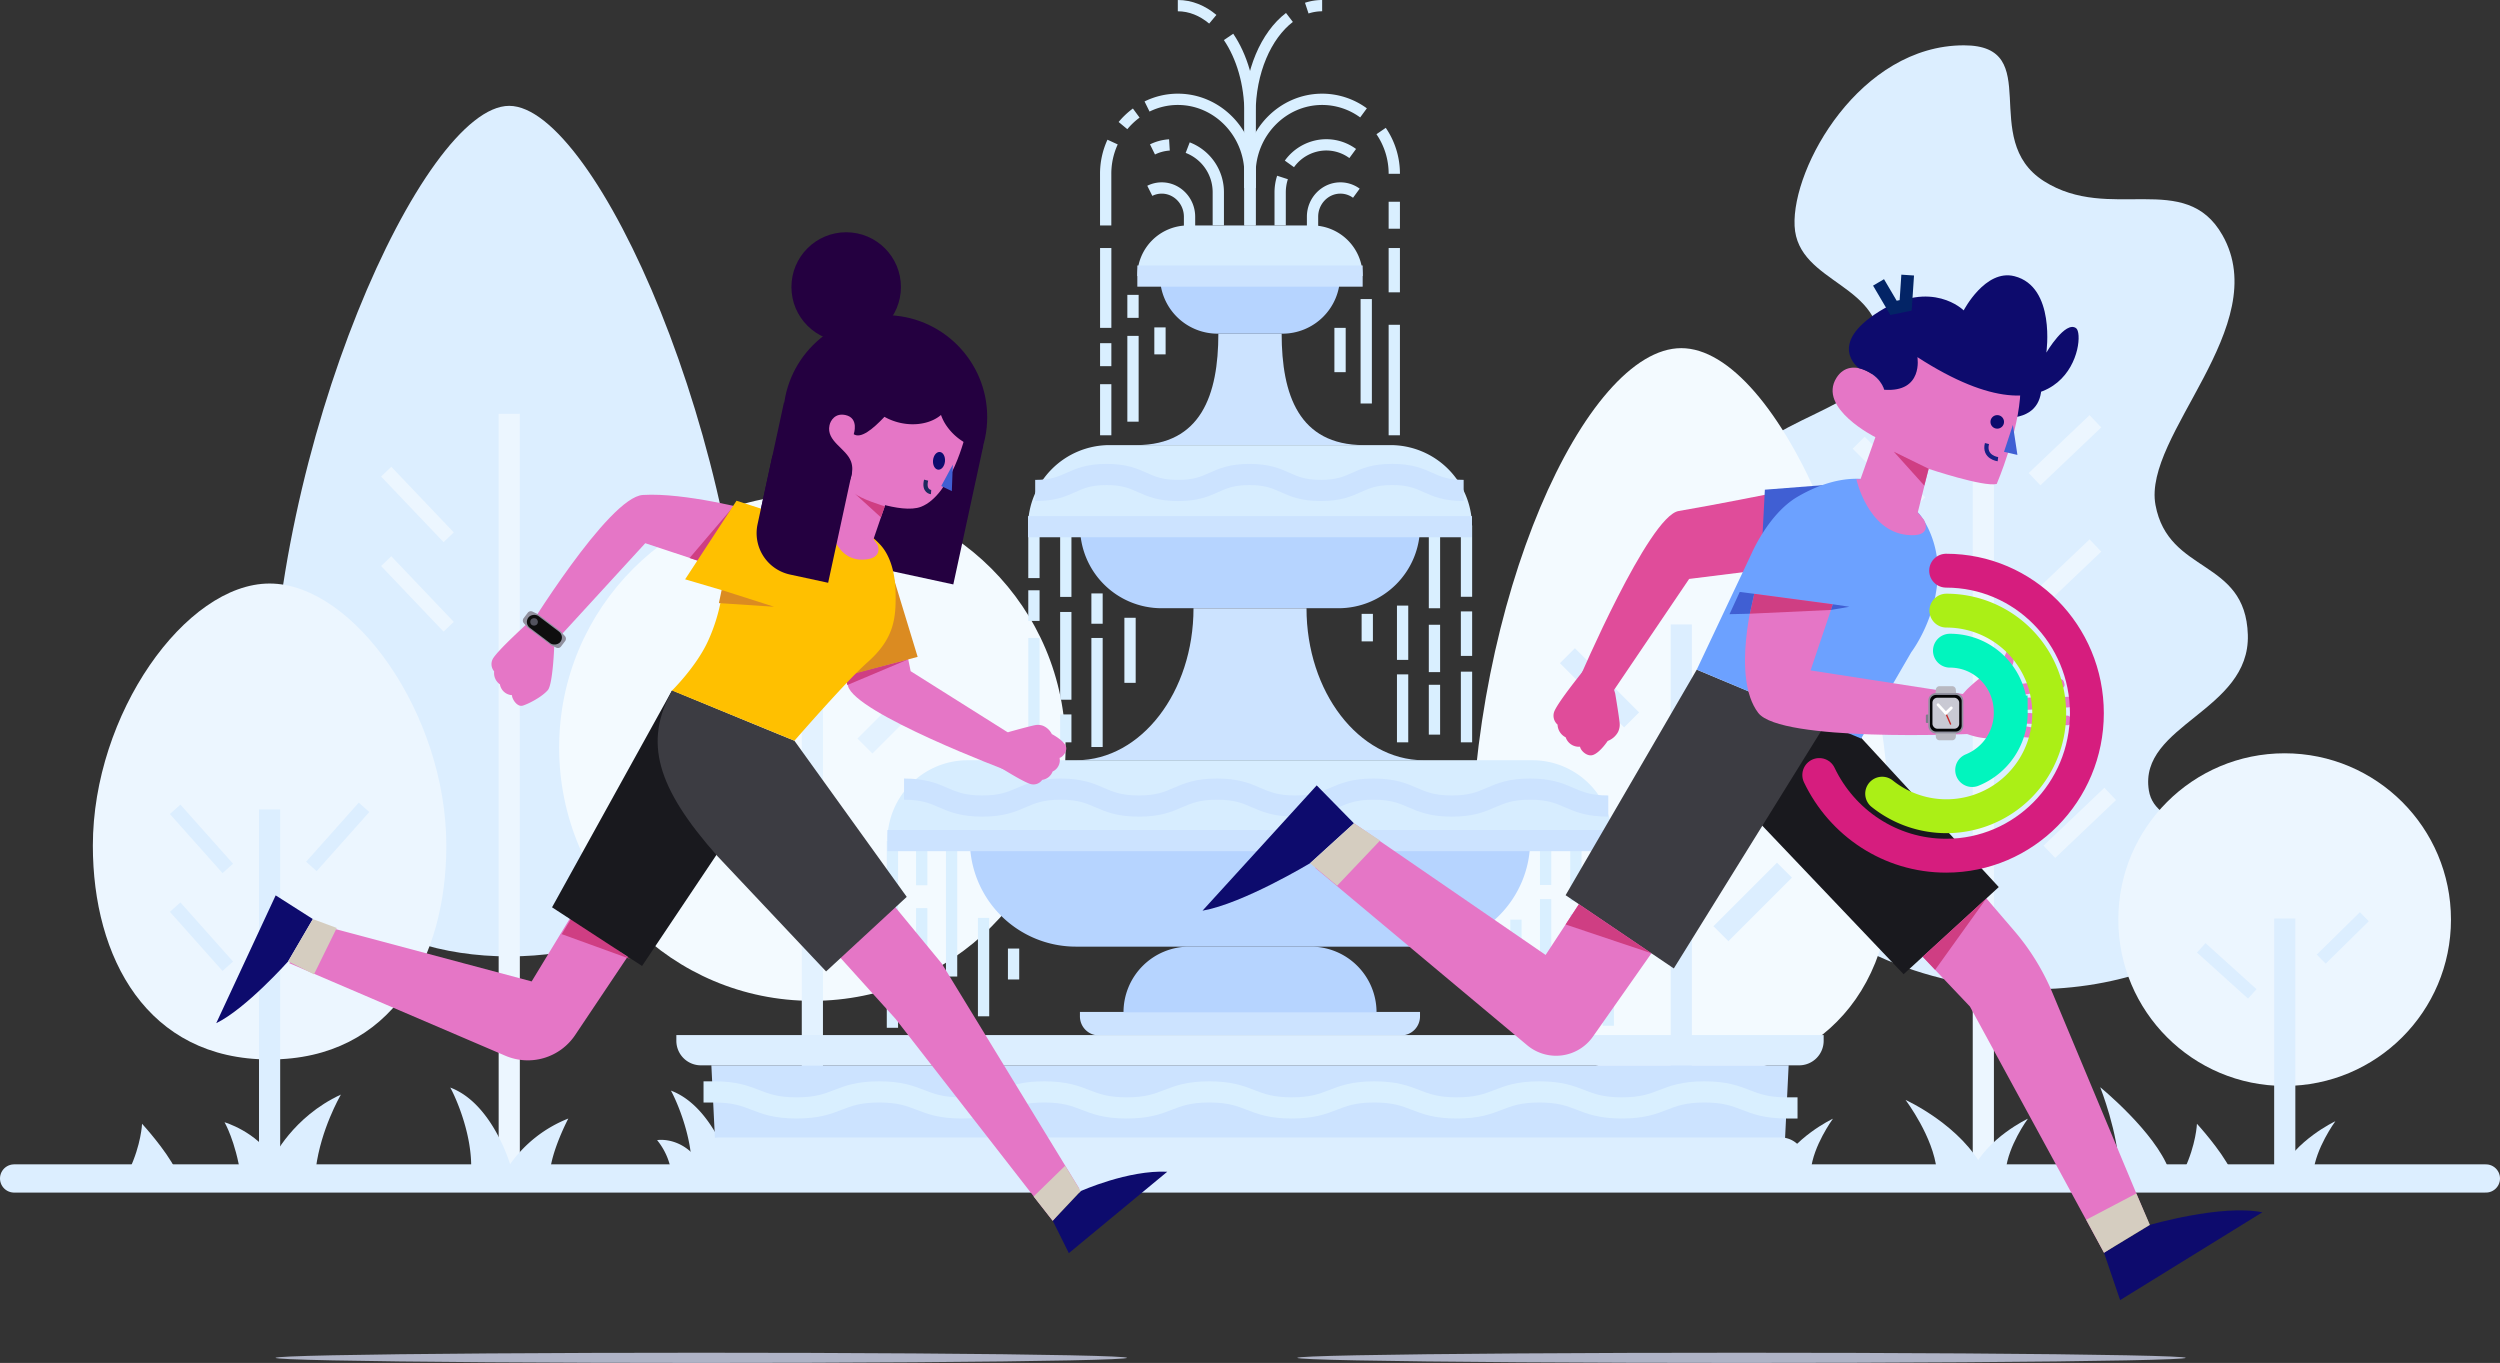 <svg xmlns="http://www.w3.org/2000/svg" viewBox="0 0 1771.38 965.71"><rect x="0" y="0" width="1771.38" height="965.71" fill="#333333" stroke="none"/><defs><style>.cls-1{fill:#dceeff;}.cls-10,.cls-14,.cls-15,.cls-16,.cls-2,.cls-28,.cls-3,.cls-31,.cls-37,.cls-38,.cls-43,.cls-44,.cls-45,.cls-46,.cls-47,.cls-5,.cls-7,.cls-8,.cls-9{fill:none;}.cls-2,.cls-3,.cls-5{stroke:#ecf6ff;}.cls-10,.cls-16,.cls-2,.cls-3,.cls-5,.cls-7,.cls-8,.cls-9{stroke-linecap:square;}.cls-10,.cls-14,.cls-15,.cls-16,.cls-17,.cls-2,.cls-28,.cls-3,.cls-31,.cls-37,.cls-38,.cls-43,.cls-44,.cls-45,.cls-46,.cls-47,.cls-5,.cls-7,.cls-8,.cls-9{stroke-miterlimit:10;}.cls-15,.cls-16,.cls-2,.cls-7,.cls-8{stroke-width:15px;}.cls-3{stroke-width:12px;}.cls-17,.cls-4{fill:#ecf6ff;}.cls-10,.cls-5{stroke-width:10px;}.cls-6{fill:#f3faff;}.cls-7{stroke:#e3f2ff;}.cls-10,.cls-17,.cls-8,.cls-9{stroke:#dceeff;}.cls-37,.cls-9{stroke-width:9px;}.cls-11{fill:#b6d4ff;}.cls-12{fill:#cce3ff;}.cls-13{fill:#d7edff;}.cls-14,.cls-16{stroke:#d9efff;}.cls-14{stroke-width:8px;}.cls-15{stroke:#cce3ff;}.cls-17,.cls-43,.cls-44,.cls-45,.cls-46,.cls-47{stroke-linecap:round;}.cls-17{stroke-width:20px;}.cls-18{fill:#0d0b6d;}.cls-19{fill:#e576c6;}.cls-20{fill:#cf3e83;}.cls-21{fill:#d5cdc0;}.cls-22{fill:#240040;}.cls-23{fill:#afb3c6;}.cls-24{fill:#db8b21;}.cls-25{fill:#19191e;}.cls-26{fill:#3c3c42;}.cls-27{fill:#ffc000;}.cls-28{stroke:#bf571d;}.cls-28,.cls-31,.cls-38{stroke-width:3px;}.cls-29{fill:#1a1d21;}.cls-30{fill:#405fd3;}.cls-31{stroke:#1c295e;}.cls-32{fill:#90909e;}.cls-33{fill:#0e0e0e;}.cls-34{fill:#53535e;}.cls-35{fill:#e04c9a;}.cls-36{fill:#6ca1ff;}.cls-37{stroke:#032466;}.cls-38{stroke:#182084;}.cls-39{fill:#7d7d8c;}.cls-40{fill:#b8b8c1;}.cls-41{fill:#040406;}.cls-42{fill:#c9c9d3;}.cls-43{stroke:#c42c2c;}.cls-44{stroke:#fff;stroke-width:2px;}.cls-45{stroke:#d61d7e;}.cls-45,.cls-46,.cls-47{stroke-width:24px;}.cls-46{stroke:#abef16;}.cls-47{stroke:#01f5be;}</style></defs><title>back and obj 16</title><g id="Back"><path class="cls-1" d="M1381.16,619.26c-5.73-15.65-37.1-13-37.11-56.64,0-65.7,99.1-58.2,105-107.71s-57.85-48.32-59.82-90.07,46.46-127.92,119.93-127.92c57.94,0,10,66.48,56.71,96.21s100.16-8.35,126.58,38.39c36.41,64.4-56.68,141.74-47.5,191.1s63.76,37.7,65.43,91.94-77.6,63.79-70.13,110.3c4.7,29.32,54.87,19.53,57.5,77.34,2.23,48.95-170.14,109.52-299.62,9.91S1403,679,1381.16,619.26Z" transform="translate(-117.67 -204.8)"/><line class="cls-2" x1="1405.29" y1="293.03" x2="1405.29" y2="819.93"/><line class="cls-3" x1="1456.42" y1="599.41" x2="1490.84" y2="566.67"/><line class="cls-3" x1="1445.93" y1="423.39" x2="1480.35" y2="390.65"/><circle class="cls-4" cx="1618.79" cy="651.6" r="117.85"/><line class="cls-3" x1="1445.93" y1="335.38" x2="1480.35" y2="302.64"/><line class="cls-3" x1="1355.63" y1="352.37" x2="1321.21" y2="317.95"/><path class="cls-1" d="M309.46,728.3c0,99,73.42,154.15,169,154.15s169-55.2,169-154.15c0-208.33-107.89-448.5-169-448.5S309.46,520,309.46,728.3Z" transform="translate(-117.67 -204.8)"/><line class="cls-2" x1="360.83" y1="300.7" x2="360.83" y2="819.93"/><line class="cls-5" x1="314.46" y1="440.46" x2="277.09" y2="401.21"/><line class="cls-5" x1="314.46" y1="377.06" x2="277.09" y2="337.81"/><circle class="cls-6" cx="575.6" cy="529.73" r="179.42"/><line class="cls-7" x1="575.6" y1="494.94" x2="575.6" y2="825.56"/><line class="cls-7" x1="618.14" y1="523.3" x2="646.83" y2="494.61"/><line class="cls-7" x1="533.06" y1="590.55" x2="504.37" y2="561.86"/><line class="cls-7" x1="533.06" y1="526.23" x2="504.37" y2="497.54"/><line class="cls-8" x1="1618.87" y1="658.32" x2="1618.87" y2="819.93"/><line class="cls-9" x1="1647.92" y1="676.42" x2="1672.05" y2="652.69"/><line class="cls-9" x1="1592.51" y1="701.21" x2="1563.04" y2="674.6"/><path class="cls-6" d="M1458.09,820.68c0,102.49-66.92,148.48-149.15,148.48s-149.15-46-149.15-148.48c0-190.92,81.4-369.2,149.15-369.2S1458.09,629.76,1458.09,820.68Z" transform="translate(-117.67 -204.8)"/><line class="cls-8" x1="1191.27" y1="449.94" x2="1191.27" y2="819.93"/><line class="cls-8" x1="1224.65" y1="656.27" x2="1259.07" y2="621.85"/><line class="cls-8" x1="1224.65" y1="491.09" x2="1259.07" y2="456.67"/><line class="cls-8" x1="1150.79" y1="504.77" x2="1115.91" y2="469.89"/><path class="cls-4" d="M433.92,804c0,79.39-38.36,151.49-125.23,151.49S183.46,883.36,183.46,804c0-93.13,65.64-185.74,125.23-185.74S433.92,710.84,433.92,804Z" transform="translate(-117.67 -204.8)"/><line class="cls-8" x1="191.02" y1="581.04" x2="191.02" y2="819.93"/><line class="cls-10" x1="223.96" y1="610.18" x2="254.61" y2="575.76"/><line class="cls-10" x1="158.08" y1="680.9" x2="127.42" y2="646.48"/><line class="cls-10" x1="158.08" y1="611.59" x2="127.42" y2="577.17"/><path class="cls-1" d="M650.88,978.69c-.6.79-13.43,31.54-11.9,60.69H593.81a47.32,47.32,0,0,0-10.55-26.74s19.89-3.61,33.33,20.36C616.59,1033,626.76,989.76,650.88,978.69Z" transform="translate(-117.67 -204.8)"/><path class="cls-1" d="M593,977.54c.74.79,16.61,31.54,14.72,60.69h55.9c1.07-15.94,13.07-38.74,13.07-38.74a91.86,91.86,0,0,0-41.25,32.36S622.83,988.61,593,977.54Z" transform="translate(-117.67 -204.8)"/><path class="cls-1" d="M1467.83,984.15c.63.84,19.68,26.26,22.07,49.67h33.49C1507.58,1002.4,1468.7,984.54,1467.83,984.15Z" transform="translate(-117.67 -204.8)"/><path class="cls-1" d="M1554.54,997.45c-.45.62-13.94,19.23-15.63,36.37h-23.73C1526.38,1010.82,1553.92,997.74,1554.54,997.45Z" transform="translate(-117.67 -204.8)"/><path class="cls-1" d="M1772.39,999.25c-.45.62-13.94,19.23-15.64,36.37H1733C1744.23,1012.62,1771.77,999.54,1772.39,999.25Z" transform="translate(-117.67 -204.8)"/><path class="cls-1" d="M1416.41,997.45c-.44.62-13.94,19.23-15.63,36.37h-23.72C1388.26,1010.82,1415.8,997.74,1416.41,997.45Z" transform="translate(-117.67 -204.8)"/><path class="cls-1" d="M1654.57,1033.82h-35.49c-.2-25.49-13.29-58.67-13.29-58.67S1644.72,1006.94,1654.57,1033.82Z" transform="translate(-117.67 -204.8)"/><path class="cls-1" d="M1665.22,1033.82c8.58-18.15,9.1-32.77,9.1-32.77s16.82,18.29,24,32.77Z" transform="translate(-117.67 -204.8)"/><path class="cls-1" d="M209.22,1033.82c8.58-18.15,9.1-32.77,9.1-32.77s16.82,18.29,24,32.77Z" transform="translate(-117.67 -204.8)"/><path class="cls-1" d="M436.65,975.38c.75.79,16.62,31.54,14.73,60.69h55.9c1.07-15.93,13.07-38.73,13.07-38.73a91.91,91.91,0,0,0-41.26,32.36S466.5,986.45,436.65,975.38Z" transform="translate(-117.67 -204.8)"/><path class="cls-1" d="M359.19,980.37c-.66,1.29-14.12,24.6-17.66,51.86l-53.29,5.46c-3.63-24.23-11.47-37.72-11.47-37.72s22.38,6.51,34.33,25.54C311.1,1025.51,324.94,996.24,359.19,980.37Z" transform="translate(-117.67 -204.8)"/><path class="cls-11" d="M940.7,578H1066a57.79,57.79,0,0,1,57.79,57.79v0a0,0,0,0,1,0,0H882.91a0,0,0,0,1,0,0v0A57.79,57.79,0,0,1,940.7,578Z" transform="translate(1889.06 1008.96) rotate(180)"/><path class="cls-12" d="M896.39,921.81h214a13.48,13.48,0,0,1,13.48,13.48v3.16a0,0,0,0,1,0,0H882.91a0,0,0,0,1,0,0v-3.16A13.48,13.48,0,0,1,896.39,921.81Z" transform="translate(1889.06 1655.47) rotate(180)"/><path class="cls-13" d="M685.71,538.66h400a56.94,56.94,0,0,1,56.94,56.94v0a0,0,0,0,1,0,0H628.77a0,0,0,0,1,0,0v0A56.94,56.94,0,0,1,685.71,538.66Z"/><path class="cls-11" d="M687.21,595.6h397a0,0,0,0,1,0,0v0A75.14,75.14,0,0,1,1009,670.74H762.35a75.14,75.14,0,0,1-75.14-75.14v0A0,0,0,0,1,687.21,595.6Z"/><path class="cls-12" d="M1126.15,743.47H880.59c45.73-.26,82.74-48.37,82.74-107.69h80.07C1043.4,695.1,1080.41,743.21,1126.15,743.47Z" transform="translate(-117.67 -204.8)"/><path class="cls-12" d="M1083.84,520.19H922.89c45.74-.19,58.05-35.47,58.05-79h44.85C1025.79,484.72,1038.1,520,1083.84,520.19Z" transform="translate(-117.67 -204.8)"/><path class="cls-13" d="M846.09,520.19h314.56a0,0,0,0,1,0,0v0A57.79,57.79,0,0,1,1102.85,578h-199a57.79,57.79,0,0,1-57.79-57.79v0A0,0,0,0,1,846.09,520.19Z" transform="translate(1889.06 893.38) rotate(180)"/><polygon class="cls-12" points="1263.64 830.46 507.74 830.46 504.04 754.84 1267.35 754.84 1263.64 830.46"/><path class="cls-1" d="M479.23,733.39h812.93a0,0,0,0,1,0,0v4.08a17.37,17.37,0,0,1-17.37,17.37H496.6a17.37,17.37,0,0,1-17.37-17.37v-4.08a0,0,0,0,1,0,0Z"/><path class="cls-1" d="M610,1010.75h786.74a0,0,0,0,1,0,0v4.08a17.37,17.37,0,0,1-17.37,17.37h-752A17.37,17.37,0,0,1,610,1014.83v-4.08A0,0,0,0,1,610,1010.75Z" transform="translate(1889.06 1838.15) rotate(180)"/><line class="cls-14" x1="632.33" y1="595.8" x2="632.33" y2="691.92"/><line class="cls-14" x1="632.33" y1="706.73" x2="632.33" y2="728.24"/><line class="cls-14" x1="674.25" y1="595.8" x2="674.25" y2="691.92"/><line class="cls-14" x1="674.25" y1="706.33" x2="674.25" y2="728.24"/><line class="cls-14" x1="718.17" y1="672.1" x2="718.17" y2="694.01"/><line class="cls-14" x1="800.69" y1="437.73" x2="800.69" y2="483.83"/><line class="cls-14" x1="968.78" y1="434.95" x2="968.78" y2="454.45"/><line class="cls-14" x1="696.91" y1="650.37" x2="696.91" y2="720.1"/><line class="cls-14" x1="653.08" y1="595.8" x2="653.08" y2="627.25"/><line class="cls-14" x1="653.08" y1="643.46" x2="653.08" y2="720.1"/><line class="cls-14" x1="777.3" y1="529.3" x2="777.3" y2="452.03"/><line class="cls-14" x1="777.3" y1="441.95" x2="777.3" y2="420.47"/><line class="cls-14" x1="732.59" y1="532.56" x2="732.59" y2="452.03"/><line class="cls-14" x1="732.59" y1="439.95" x2="732.59" y2="418.25"/><line class="cls-14" x1="732.59" y1="409.61" x2="732.59" y2="372.93"/><line class="cls-14" x1="755.17" y1="525.98" x2="755.17" y2="506.21"/><line class="cls-14" x1="755.17" y1="495.79" x2="755.17" y2="433.61"/><line class="cls-14" x1="755.17" y1="422.94" x2="755.17" y2="372.93"/><line class="cls-14" x1="1074.12" y1="703.36" x2="1074.12" y2="726.04"/><line class="cls-14" x1="1074.12" y1="651.6" x2="1074.12" y2="693.11"/><line class="cls-14" x1="1116.6" y1="595.6" x2="1116.6" y2="638.29"/><line class="cls-14" x1="1116.6" y1="647.64" x2="1116.6" y2="729.36"/><line class="cls-14" x1="1139.55" y1="595.6" x2="1139.55" y2="658.28"/><line class="cls-14" x1="1139.55" y1="674.11" x2="1139.55" y2="726.81"/><line class="cls-14" x1="1095.15" y1="595.6" x2="1095.15" y2="627.05"/><line class="cls-14" x1="1052.17" y1="669.51" x2="1052.17" y2="700.96"/><line class="cls-14" x1="1095.15" y1="637.09" x2="1095.15" y2="720.45"/><line class="cls-14" x1="1016.39" y1="372.3" x2="1016.39" y2="430.98"/><line class="cls-14" x1="1016.39" y1="442.68" x2="1016.39" y2="476.23"/><line class="cls-14" x1="1016.39" y1="485.21" x2="1016.39" y2="520.52"/><line class="cls-14" x1="1039.09" y1="372.3" x2="1039.09" y2="422.85"/><line class="cls-14" x1="1039.09" y1="433.21" x2="1039.09" y2="464.74"/><line class="cls-14" x1="1039.09" y1="475.9" x2="1039.09" y2="525.98"/><line class="cls-14" x1="993.82" y1="429.1" x2="993.82" y2="467.56"/><line class="cls-14" x1="993.82" y1="477.83" x2="993.82" y2="525.98"/><line class="cls-14" x1="783.46" y1="272.22" x2="783.46" y2="308.42"/><line class="cls-14" x1="783.46" y1="243.16" x2="783.46" y2="259.45"/><line class="cls-14" x1="783.46" y1="175.74" x2="783.46" y2="232.31"/><line class="cls-14" x1="802.78" y1="237.99" x2="802.78" y2="298.78"/><line class="cls-14" x1="968.04" y1="211.91" x2="968.04" y2="285.9"/><line class="cls-14" x1="802.78" y1="208.93" x2="802.78" y2="225.22"/><path class="cls-14" d="M906,305.46a53.7,53.7,0,0,0-4.9,22.48v36.59" transform="translate(-117.67 -204.8)"/><path class="cls-14" d="M922.76,284.91a52.69,52.69,0,0,0-9.4,8.88" transform="translate(-117.67 -204.8)"/><path class="cls-14" d="M1003.37,364.53V327.94c0-29-23-52.77-51.12-52.77h0a49.23,49.23,0,0,0-21.84,5.1" transform="translate(-117.67 -204.8)"/><line class="cls-14" x1="987.92" y1="230.13" x2="987.92" y2="308.42"/><line class="cls-14" x1="987.92" y1="175.74" x2="987.92" y2="207.13"/><line class="cls-14" x1="949.49" y1="232.31" x2="949.49" y2="263.7"/><polyline class="cls-14" points="987.92 142.95 987.92 148.08 987.92 162.06"/><polyline class="cls-14" points="821.9 231.98 821.9 237.11 821.9 251.09"/><path class="cls-14" d="M1096.26,297.63a53.53,53.53,0,0,1,9.34,30.31" transform="translate(-117.67 -204.8)"/><path class="cls-14" d="M1003.37,364.53V327.94c0-29,23-52.77,51.11-52.77h0a49.64,49.64,0,0,1,29.31,9.61" transform="translate(-117.67 -204.8)"/><path class="cls-14" d="M960.52,372.49V358.36c0-11.2-8.88-20.36-19.73-20.36h0a19,19,0,0,0-8.43,2" transform="translate(-117.67 -204.8)"/><path class="cls-14" d="M1047.67,372.49V358.36c0-11.2,8.88-20.36,19.73-20.36h0a19.21,19.21,0,0,1,11.32,3.7" transform="translate(-117.67 -204.8)"/><path class="cls-14" d="M946.27,307.49a31.46,31.46,0,0,0-12,3.19" transform="translate(-117.67 -204.8)"/><path class="cls-14" d="M980.9,364.53V341.15a33.8,33.8,0,0,0-21.69-31.75" transform="translate(-117.67 -204.8)"/><path class="cls-14" d="M1031.29,320.94a32.34,32.34,0,0,1,26.1-13.51h0a31.73,31.73,0,0,1,18.74,6.14" transform="translate(-117.67 -204.8)"/><path class="cls-14" d="M1024.73,364.53V341.15a34.34,34.34,0,0,1,1.66-10.6" transform="translate(-117.67 -204.8)"/><path class="cls-14" d="M977,218.44c-7.35-6.14-15.81-9.64-24.79-9.64h0" transform="translate(-117.67 -204.8)"/><path class="cls-14" d="M1003.37,338V285.09c0-21.12-5.83-40.3-15.2-54.14" transform="translate(-117.67 -204.8)"/><path class="cls-14" d="M1043.58,210.56a34.89,34.89,0,0,1,10.9-1.76h0" transform="translate(-117.67 -204.8)"/><path class="cls-14" d="M1003.37,338V285.09c0-29.52,11.38-55.26,27.92-67.93" transform="translate(-117.67 -204.8)"/><path class="cls-13" d="M923.54,364.53H1083.2a0,0,0,0,1,0,0v0a35.89,35.89,0,0,1-35.89,35.89H959.43a35.89,35.89,0,0,1-35.89-35.89v0a0,0,0,0,1,0,0Z" transform="translate(1889.06 560.16) rotate(180)"/><path class="cls-11" d="M913.7,875.55H1093a0,0,0,0,1,0,0v0a46.53,46.53,0,0,1-46.53,46.53H960.24a46.53,46.53,0,0,1-46.53-46.53v0A0,0,0,0,1,913.7,875.55Z" transform="translate(1889.06 1592.82) rotate(-180)"/><path class="cls-11" d="M980.36,400.43h46a40.79,40.79,0,0,1,40.79,40.79v0a0,0,0,0,1,0,0H939.57a0,0,0,0,1,0,0v0A40.79,40.79,0,0,1,980.36,400.43Z" transform="translate(1889.06 636.85) rotate(180)"/><path class="cls-12" d="M898.54,981.18" transform="translate(-117.67 -204.8)"/><line class="cls-15" x1="628.77" y1="595.6" x2="1142.61" y2="595.6"/><path class="cls-16" d="M623.66,978.48c29.24,0,29.24,11.34,58.47,11.34s29.24-11.34,58.47-11.34,29.24,11.34,58.47,11.34,29.24-11.34,58.47-11.34,29.24,11.34,58.48,11.34,29.24-11.34,58.47-11.34,29.24,11.34,58.48,11.34,29.23-11.34,58.47-11.34,29.24,11.34,58.47,11.34,29.24-11.34,58.48-11.34,29.24,11.34,58.47,11.34,29.24-11.34,58.48-11.34,29.24,11.34,58.48,11.34" transform="translate(-117.67 -204.8)"/><path class="cls-15" d="M758.23,763.93c27.72,0,27.72,12,55.44,12s27.72-12,55.45-12,27.72,12,55.44,12,27.72-12,55.44-12,27.72,12,55.44,12,27.72-12,55.44-12,27.73,12,55.45,12,27.72-12,55.45-12,27.72,12,55.45,12" transform="translate(-117.67 -204.8)"/><line class="cls-15" x1="728.41" y1="373.18" x2="1042.97" y2="373.18"/><path class="cls-15" d="M1154.74,552.31c-25.29,0-25.29-11.33-50.59-11.33s-25.3,11.33-50.6,11.33S1028.26,541,1003,541s-25.3,11.33-50.6,11.33S927.06,541,901.76,541s-25.3,11.33-50.61,11.33" transform="translate(-117.67 -204.8)"/><line class="cls-15" x1="805.86" y1="195.62" x2="965.52" y2="195.62"/><line class="cls-17" x1="1761.38" y1="835.01" x2="10" y2="835.01"/></g><g id="Woman"><path class="cls-18" d="M321.83,886s-30,33.64-50.95,43.77L313,839.22,339.33,856Z" transform="translate(-117.67 -204.8)"/><path class="cls-19" d="M640.28,766.39,525.17,938.22a40.35,40.35,0,0,1-49.41,14.63l-153.13-65.6,22.12-27L494.37,900.2l95.7-157.69Z" transform="translate(-117.67 -204.8)"/><polygon class="cls-20" points="446.39 679.44 405.51 649.54 398.01 661.89 446.39 679.44"/><polygon class="cls-21" points="238.61 657.5 222.46 690.38 204.15 681.15 221.66 651.23 238.61 657.5"/><rect class="cls-22" x="682.86" y="482.23" width="100.67" height="144.53" transform="translate(-81.44 949.09) rotate(-77.8)"/><circle class="cls-22" cx="627.23" cy="295.55" r="72.26"/><ellipse class="cls-23" cx="496.9" cy="962.1" rx="301.62" ry="3.62"/><path class="cls-19" d="M718.5,690.78c4.85,19.5,113.5,60.33,113.5,60.33l9.82-21.05-78.91-49.69L753,631.72l-51.29-3.3S712.6,667.1,718.5,690.78Z" transform="translate(-117.67 -204.8)"/><polygon class="cls-20" points="643.53 467.19 598.78 478.67 600.37 485.38 643.53 467.19"/><path class="cls-18" d="M883.39,1048.76s33.64-15.1,61.34-13.72L875,1092.72l-11.4-22.93Z" transform="translate(-117.67 -204.8)"/><polygon class="cls-19" points="764.72 842.22 745.88 864.98 634.58 721.96 568.46 648.72 608.56 611.49 667.34 682.79 764.72 842.22"/><polygon class="cls-24" points="572.68 486.02 650.2 465.41 628.6 394.49 560.51 415.65 572.68 486.02"/><polygon class="cls-25" points="561.63 525.12 454.93 684.45 391.15 642.88 476.14 489.27 561.63 525.12"/><path class="cls-26" d="M680.55,729.64l79.59,110.64L703,893.11,626,811.41c-43.24-48.74-52.23-81-32.14-117.33h0Z" transform="translate(-117.67 -204.8)"/><path class="cls-27" d="M660.52,579.49c-19.16,11.23-30.46,37.8-30.46,37.8s-.37,19.41-11,42.3c-8.31,17.85-25.23,34.49-25.23,34.49l86.74,35.56s36.79-42.33,51.63-55.45c18.78-16.6,20.55-30.78,20-50.44-.61-22.4-9.4-31.29-10.48-32.63v0a60.35,60.35,0,0,0-13.25-10.88L714,569.79S693.11,560.37,660.52,579.49Z" transform="translate(-117.67 -204.8)"/><path class="cls-19" d="M573.15,555.51c-24.43,1.5-83.71,98.63-83.71,98.63l17.28,9.92,68.15-74.37L622,605.31l27.69-39.08S602.84,553.68,573.15,555.51Z" transform="translate(-117.67 -204.8)"/><path class="cls-19" d="M718.19,544.24l-11.5,26.67-2.33.3s2.59,30.47,24.32,30.14c15.35-.23,10.81-10.49,10.81-10.49l-2.92-4,9.35-27.33" transform="translate(-117.67 -204.8)"/><path class="cls-28" d="M647.13,604.65" transform="translate(-117.67 -204.8)"/><path class="cls-28" d="M620.38,610.79" transform="translate(-117.67 -204.8)"/><polygon class="cls-20" points="520.48 357.94 488.6 395.39 495.98 397.84 520.48 357.94"/><polygon class="cls-27" points="485.44 410.48 569.67 435.33 562.16 367.83 521.86 354.79 485.44 410.48"/><polygon class="cls-24" points="511.31 418.06 509.38 427.33 548.44 429.9 511.31 418.06"/><path class="cls-29" d="M859.65,565" transform="translate(-117.67 -204.8)"/><polygon class="cls-21" points="765.72 843.96 745.88 864.98 732.37 847.78 754.71 825.99 765.72 843.96"/><circle class="cls-22" cx="599.56" cy="203.36" r="38.8"/><path class="cls-19" d="M720.69,531.87c2.51,7-.83,14.73-4.05,19-1.1,1.47-8.88,14-9.72,14.51-3.25,1.8,27,23.64,27,23.64l8.21-27c9.57,2.66,21,4.63,28.19,1.84,21.29-8.32,31.74-51,31.9-53.18l-11.79-20.85s-21.16-16-25.74-12.15c-8.39,7-31.95,41.51-42.11,34.78,0,0,4-11.45-5.85-13.58-7.32-1.58-10.58,3.85-11.31,7.24C702.94,517.53,717.33,522.46,720.69,531.87Z" transform="translate(-117.67 -204.8)"/><polygon class="cls-30" points="675.12 329.19 674.42 347.99 666.92 344.38 675.12 329.19"/><path class="cls-19" d="M510.37,663s-1,26.66-4.52,30.76c-4.24,4.93-13.68,9.75-17.73,11s-7.77-4.84-7.69-7.4a9.23,9.23,0,0,1-8.54-7.64,9.85,9.85,0,0,1-4.08-9.2,7.92,7.92,0,0,1-.47-9.67c3.56-5.19,14.41-15.45,23-23.43" transform="translate(-117.67 -204.8)"/><path class="cls-19" d="M868.43,741.8a8.73,8.73,0,0,1-4.92,9.65,9.32,9.32,0,0,1-7.42,5.95,7.49,7.49,0,0,1-8.72,2.77c-5.26-1.87-16.15-8.53-25.18-14.19h0l-1.78-1.12,3.25-7.63L828.86,725l3.79-1.6s7.58-2.13,13.48-3.63c1.71-.43,3.27-.82,4.47-1.07a10.63,10.63,0,0,1,6,.31h0a12.31,12.31,0,0,1,6.35,5.92s7.55,3.92,9.72,8.12C874.55,736.56,870.79,741.26,868.43,741.8Z" transform="translate(-117.67 -204.8)"/><ellipse class="cls-18" cx="782.97" cy="531.29" rx="6.3" ry="4.25" transform="translate(62.97 1056.23) rotate(-84.62)"/><path class="cls-22" d="M783.39,483.21a28.53,28.53,0,0,0-.14,11.38c.1.47.2,1,.33,1.42a32.29,32.29,0,0,0,3.77,9A39.72,39.72,0,0,0,809.69,522c.51.15,1,.3,1.51.43l2.52-11.63h0l.24-1.08c3.1-14.34.18-28.78-7.25-41.27a66,66,0,0,0-4.61-6.75,33.27,33.27,0,0,0-13.43,10.24A28.33,28.33,0,0,0,783.39,483.21Z" transform="translate(-117.67 -204.8)"/><path class="cls-22" d="M730.52,475.68c-2.2,10.2,5.17,20.8,17.22,26.17,1,.43,1.93.82,3,1.18a38.74,38.74,0,0,0,5.08,1.45c16.6,3.59,32.22-3.48,34.89-15.8a17.14,17.14,0,0,0,.38-3.55c.06-11.16-10.61-22-25.63-25.26-16.44-3.56-31.92,3.35-34.8,15.45C730.57,475.44,730.55,475.56,730.52,475.68Z" transform="translate(-117.67 -204.8)"/><path class="cls-31" d="M777.39,553.48s-5.5-.42-3.52-8.46" transform="translate(-117.67 -204.8)"/><path class="cls-20" d="M744.62,563.55s-17.33-5.18-21.72-9.4l18.9,17.19Z" transform="translate(-117.67 -204.8)"/><path class="cls-22" d="M656,532.82h27.65a30,30,0,0,1,30,30v49.74a0,0,0,0,1,0,0H656a0,0,0,0,1,0,0V532.82A0,0,0,0,1,656,532.82Z" transform="translate(1115.37 1072.35) rotate(-167.8)"/><path class="cls-32" d="M488.67,642.84l2.94-3.88a2.74,2.74,0,0,1,3.36-.81l3.44,1.64a2.83,2.83,0,0,1,.47.29l16.18,12.23a2.4,2.4,0,0,1,.4.38l2.53,2.86a2.74,2.74,0,0,1,.13,3.45l-2.94,3.88a2.73,2.73,0,0,1-3.36.82l-3.44-1.65a2.25,2.25,0,0,1-.47-.28l-16.18-12.23a2.89,2.89,0,0,1-.4-.38l-2.53-2.86A2.76,2.76,0,0,1,488.67,642.84Z" transform="translate(-117.67 -204.8)"/><rect class="cls-33" x="498.24" y="636.66" width="10.31" height="28.52" rx="5.16" transform="translate(1208.54 437.17) rotate(127.09)"/><rect class="cls-34" x="493.36" y="642.67" width="5.43" height="5.43" rx="2.72" transform="translate(1192.39 434.14) rotate(127.09)"/></g><g id="Man"><ellipse class="cls-23" cx="1233.95" cy="962.1" rx="314.72" ry="3.62"/><path class="cls-18" d="M1045.92,816.43s-47.5,28.62-76.21,33.63l80.92-88.77L1077,788.16Z" transform="translate(-117.67 -204.8)"/><path class="cls-19" d="M1396.25,725.8l-149.9,213.49a31.89,31.89,0,0,1-46.57,6.13L1049.51,819.7l27.81-31.38,135.5,93.11L1333.12,698Z" transform="translate(-117.67 -204.8)"/><path class="cls-18" d="M1641,1072.69s50.65-14.77,79.67-8.92L1619.88,1126l-11.41-33.52Z" transform="translate(-117.67 -204.8)"/><path class="cls-19" d="M1639.86,1070.72l-31.39,21.71-95-174.45-81.62-86.07,58.72-30.82,54.27,63.23a165.78,165.78,0,0,1,27.12,44Z" transform="translate(-117.67 -204.8)"/><path class="cls-35" d="M1307.07,566.88c-21.16,3.57-70.62,119.38-70.62,119.38l21.61,12.19L1314.51,615l52.64-6.57,7.72-54.36S1332.78,562.55,1307.07,566.88Z" transform="translate(-117.67 -204.8)"/><polygon class="cls-25" points="1315.7 519.48 1416.23 628.53 1348.79 690.3 1204.61 538.73 1233.58 493.22 1315.7 519.48"/><polygon class="cls-30" points="1246.54 423.16 1332.17 420.04 1326.44 341.04 1250.5 346.97 1246.54 423.16"/><path class="cls-18" d="M1559.79,457.74s18.71,43-21.31,43.23" transform="translate(-117.67 -204.8)"/><polygon class="cls-26" points="1293.56 512.78 1185.98 686.19 1109.31 634.3 1202.23 474.48 1293.56 512.78"/><path class="cls-36" d="M1391.16,556.88c-20.46,12-32.53,40.38-32.53,40.38l-38.72,82,116.51,48.85,35.5-61.22s19-24.73,18.81-58c-.14-23.24-11.68-38.22-12.83-39.65v0a64.72,64.72,0,0,0-14.16-11.63l-15.41-11.13S1426,536.46,1391.16,556.88Z" transform="translate(-117.67 -204.8)"/><path class="cls-19" d="M1363.45,709.89c15.83,20.81,148.63,15,148.63,15l.07-27.77-111.6-17.3L1416.34,633l-55.73-7.43S1344.21,684.6,1363.45,709.89Z" transform="translate(-117.67 -204.8)"/><path class="cls-19" d="M1452.68,481c-.73-8.8-23.23-25.21-33.77-8.51-13.6,21.54,27.57,42.08,27.57,42.08l-10.55,29.79H1433s8,36.47,35.69,39.44c19.54,2.1,12.16-10.74,12.16-10.74l-4.34-5.17,7.7-30.9s38.89,13,48.24,10.73c0,0,15.94-37.12,16.8-66L1524,444.1l-53.52-9.23Z" transform="translate(-117.67 -204.8)"/><path class="cls-18" d="M1434.67,465.6s-22.92-16.74,14.47-40.09,59.91-.78,59.91-.78,15.28-29.48,35.94-24.23c29.43,7.47,22.63,54.13,22.63,54.13s13.52-22.92,21.09-17.28-5.22,89.8-112.45,20.5c0,0,4.42,25.19-23.58,23.1C1452.68,481,1450.41,470.1,1434.67,465.6Z" transform="translate(-117.67 -204.8)"/><polyline class="cls-37" points="1351.69 194.91 1350.26 216.37 1341.65 218.13 1331.04 200.1"/><path class="cls-28" d="M1376.86,583.75" transform="translate(-117.67 -204.8)"/><path class="cls-28" d="M1348.28,590.31" transform="translate(-117.67 -204.8)"/><polygon class="cls-20" points="1366.55 332.14 1341.85 320.04 1363.44 344.05 1366.55 332.14"/><polygon class="cls-20" points="1298.66 428.16 1242.94 420.73 1239.79 434.85 1297.31 432.18 1298.66 428.16"/><polygon class="cls-20" points="1170.13 675.46 1118.73 640.68 1109.31 655.05 1170.13 675.46"/><polygon class="cls-20" points="1407.44 636.58 1362.32 677.91 1371.13 687.2 1407.44 636.58"/><polygon class="cls-30" points="1426.23 301.1 1429.45 322.33 1419.95 320.15 1426.23 301.1"/><path class="cls-38" d="M1533.3,530.16s-10.23-1.31-7.77-11.08" transform="translate(-117.67 -204.8)"/><polygon class="cls-30" points="1298.66 428.16 1297.31 432.18 1310.42 429.92 1298.66 428.16"/><polygon class="cls-30" points="1242.94 420.73 1239.79 434.85 1225.45 435.19 1232.69 419.44 1242.94 420.73"/><path class="cls-29" d="M1603.89,541.43" transform="translate(-117.67 -204.8)"/><circle class="cls-18" cx="1415.15" cy="298.93" r="4.81"/><path class="cls-19" d="M1505.79,699.46l5.66-6.28a119.7,119.7,0,0,1,9.24-8c5-3.91,13.45-6.06,18.17-17.21s7,2.15,4.92,7.63c-1.73,4.57-9.12,10.35-9.79,14.53a15.76,15.76,0,0,0,4.38.64l38.77-4.75a2.6,2.6,0,0,1,2.86,1.85l.4,1.41a2.58,2.58,0,0,1-2,3.27c-8.14,1.48-32.54,5.29-32.42,5.71l-.1,1,40.7-.8a2.59,2.59,0,0,1,2.69,2.15l.36,2a2.58,2.58,0,0,1-2.24,3c-9,1.09-40,2.25-39.85,2.69v1.16l34.71,2.39a2.61,2.61,0,0,1,2.71,2.34l.15,1.64a2.59,2.59,0,0,1-2.34,2.83L1549,717.37l-.29,1.29,25.71,4.67a2.62,2.62,0,0,1,2.43,2.45l0,.8a2.59,2.59,0,0,1-2.39,2.72c-4.84.37-16.08-2.19-26.9-2.26-8.39,0-14.44,1.84-25,.62a52.09,52.09,0,0,1-10.92-2.71" transform="translate(-117.67 -204.8)"/><polygon class="cls-21" points="977.83 595.56 947.42 627.56 928.25 611.63 959.34 583.36 977.83 595.56"/><polygon class="cls-21" points="1523.32 867.89 1490.8 887.62 1478.21 864.26 1513.7 845.63 1523.32 867.89"/><path class="cls-39" d="M1482.28,711.06h1a.77.77,0,0,1,.77.77v4.49a.77.77,0,0,1-.77.77h-1a0,0,0,0,1,0,0v-6A0,0,0,0,1,1482.28,711.06Z" transform="translate(2848.61 1223.36) rotate(-180)"/><path class="cls-40" d="M1504.62,721.14a19.08,19.08,0,0,0-1.15,5.72,2.64,2.64,0,0,1-2.48,2.48h-9.19a2.64,2.64,0,0,1-2.48-2.48,19.08,19.08,0,0,0-1.15-5.72,4.78,4.78,0,0,0,1.19.14h14.07A4.73,4.73,0,0,0,1504.62,721.14Z" transform="translate(-117.67 -204.8)"/><path class="cls-40" d="M1488.17,699.18a18.9,18.9,0,0,0,1.15-5.71,2.63,2.63,0,0,1,2.48-2.48H1501a2.64,2.64,0,0,1,2.48,2.48,18.9,18.9,0,0,0,1.15,5.71,5.29,5.29,0,0,0-1.19-.13h-14.07A5.23,5.23,0,0,0,1488.17,699.18Z" transform="translate(-117.67 -204.8)"/><path class="cls-32" d="M1508.78,701.21v17.9a5.37,5.37,0,0,1-4.16,5.22,4.73,4.73,0,0,1-1.19.14h-14.07a4.78,4.78,0,0,1-1.19-.14,5.37,5.37,0,0,1-4.16-5.22v-17.9a5.37,5.37,0,0,1,5.35-5.35h14.07A5.37,5.37,0,0,1,1508.78,701.21Z" transform="translate(-117.67 -204.8)"/><rect class="cls-41" x="1367.49" y="492.39" width="22.46" height="25.95" rx="4.18"/><rect class="cls-42" x="1369.24" y="494.38" width="18.97" height="21.96" rx="3.45"/><line class="cls-43" x1="1382.05" y1="513.02" x2="1378.72" y2="505.36"/><line class="cls-44" x1="1378.72" y1="505.36" x2="1382.56" y2="501.6"/><line class="cls-44" x1="1373.22" y1="499.37" x2="1378.72" y2="505.36"/><path class="cls-45" d="M1496.6,609.16c55.08,0,99.74,45.2,99.74,101s-44.66,100.95-99.74,100.95c-39.58,0-73.78-23.34-89.89-57.17" transform="translate(-117.67 -204.8)"/><path class="cls-46" d="M1496.8,637.46a72.84,72.84,0,1,1-45.52,129.7" transform="translate(-117.67 -204.8)"/><path class="cls-47" d="M1499.3,665.84c23.8,0,43.09,19.2,43.09,43.78a43.69,43.69,0,0,1-27.34,40.79" transform="translate(-117.67 -204.8)"/><path class="cls-35" d="M1237.22,733.87a9.8,9.8,0,0,1-10.18-6.64,10.43,10.43,0,0,1-5.75-9,8.39,8.39,0,0,1-2-10.06c2.71-5.64,11.43-17,18.83-26.4h0l1.46-1.85,8.13,4.53,13.07,7.28,1.33,4.42s1.48,8.71,2.45,15.47c.28,2,.52,3.74.67,5.12a11.92,11.92,0,0,1-1.07,6.67h0a13.83,13.83,0,0,1-7.36,6.39s-5.27,8-10.22,9.87C1242.34,741.32,1237.54,736.57,1237.22,733.87Z" transform="translate(-117.67 -204.8)"/></g></svg>